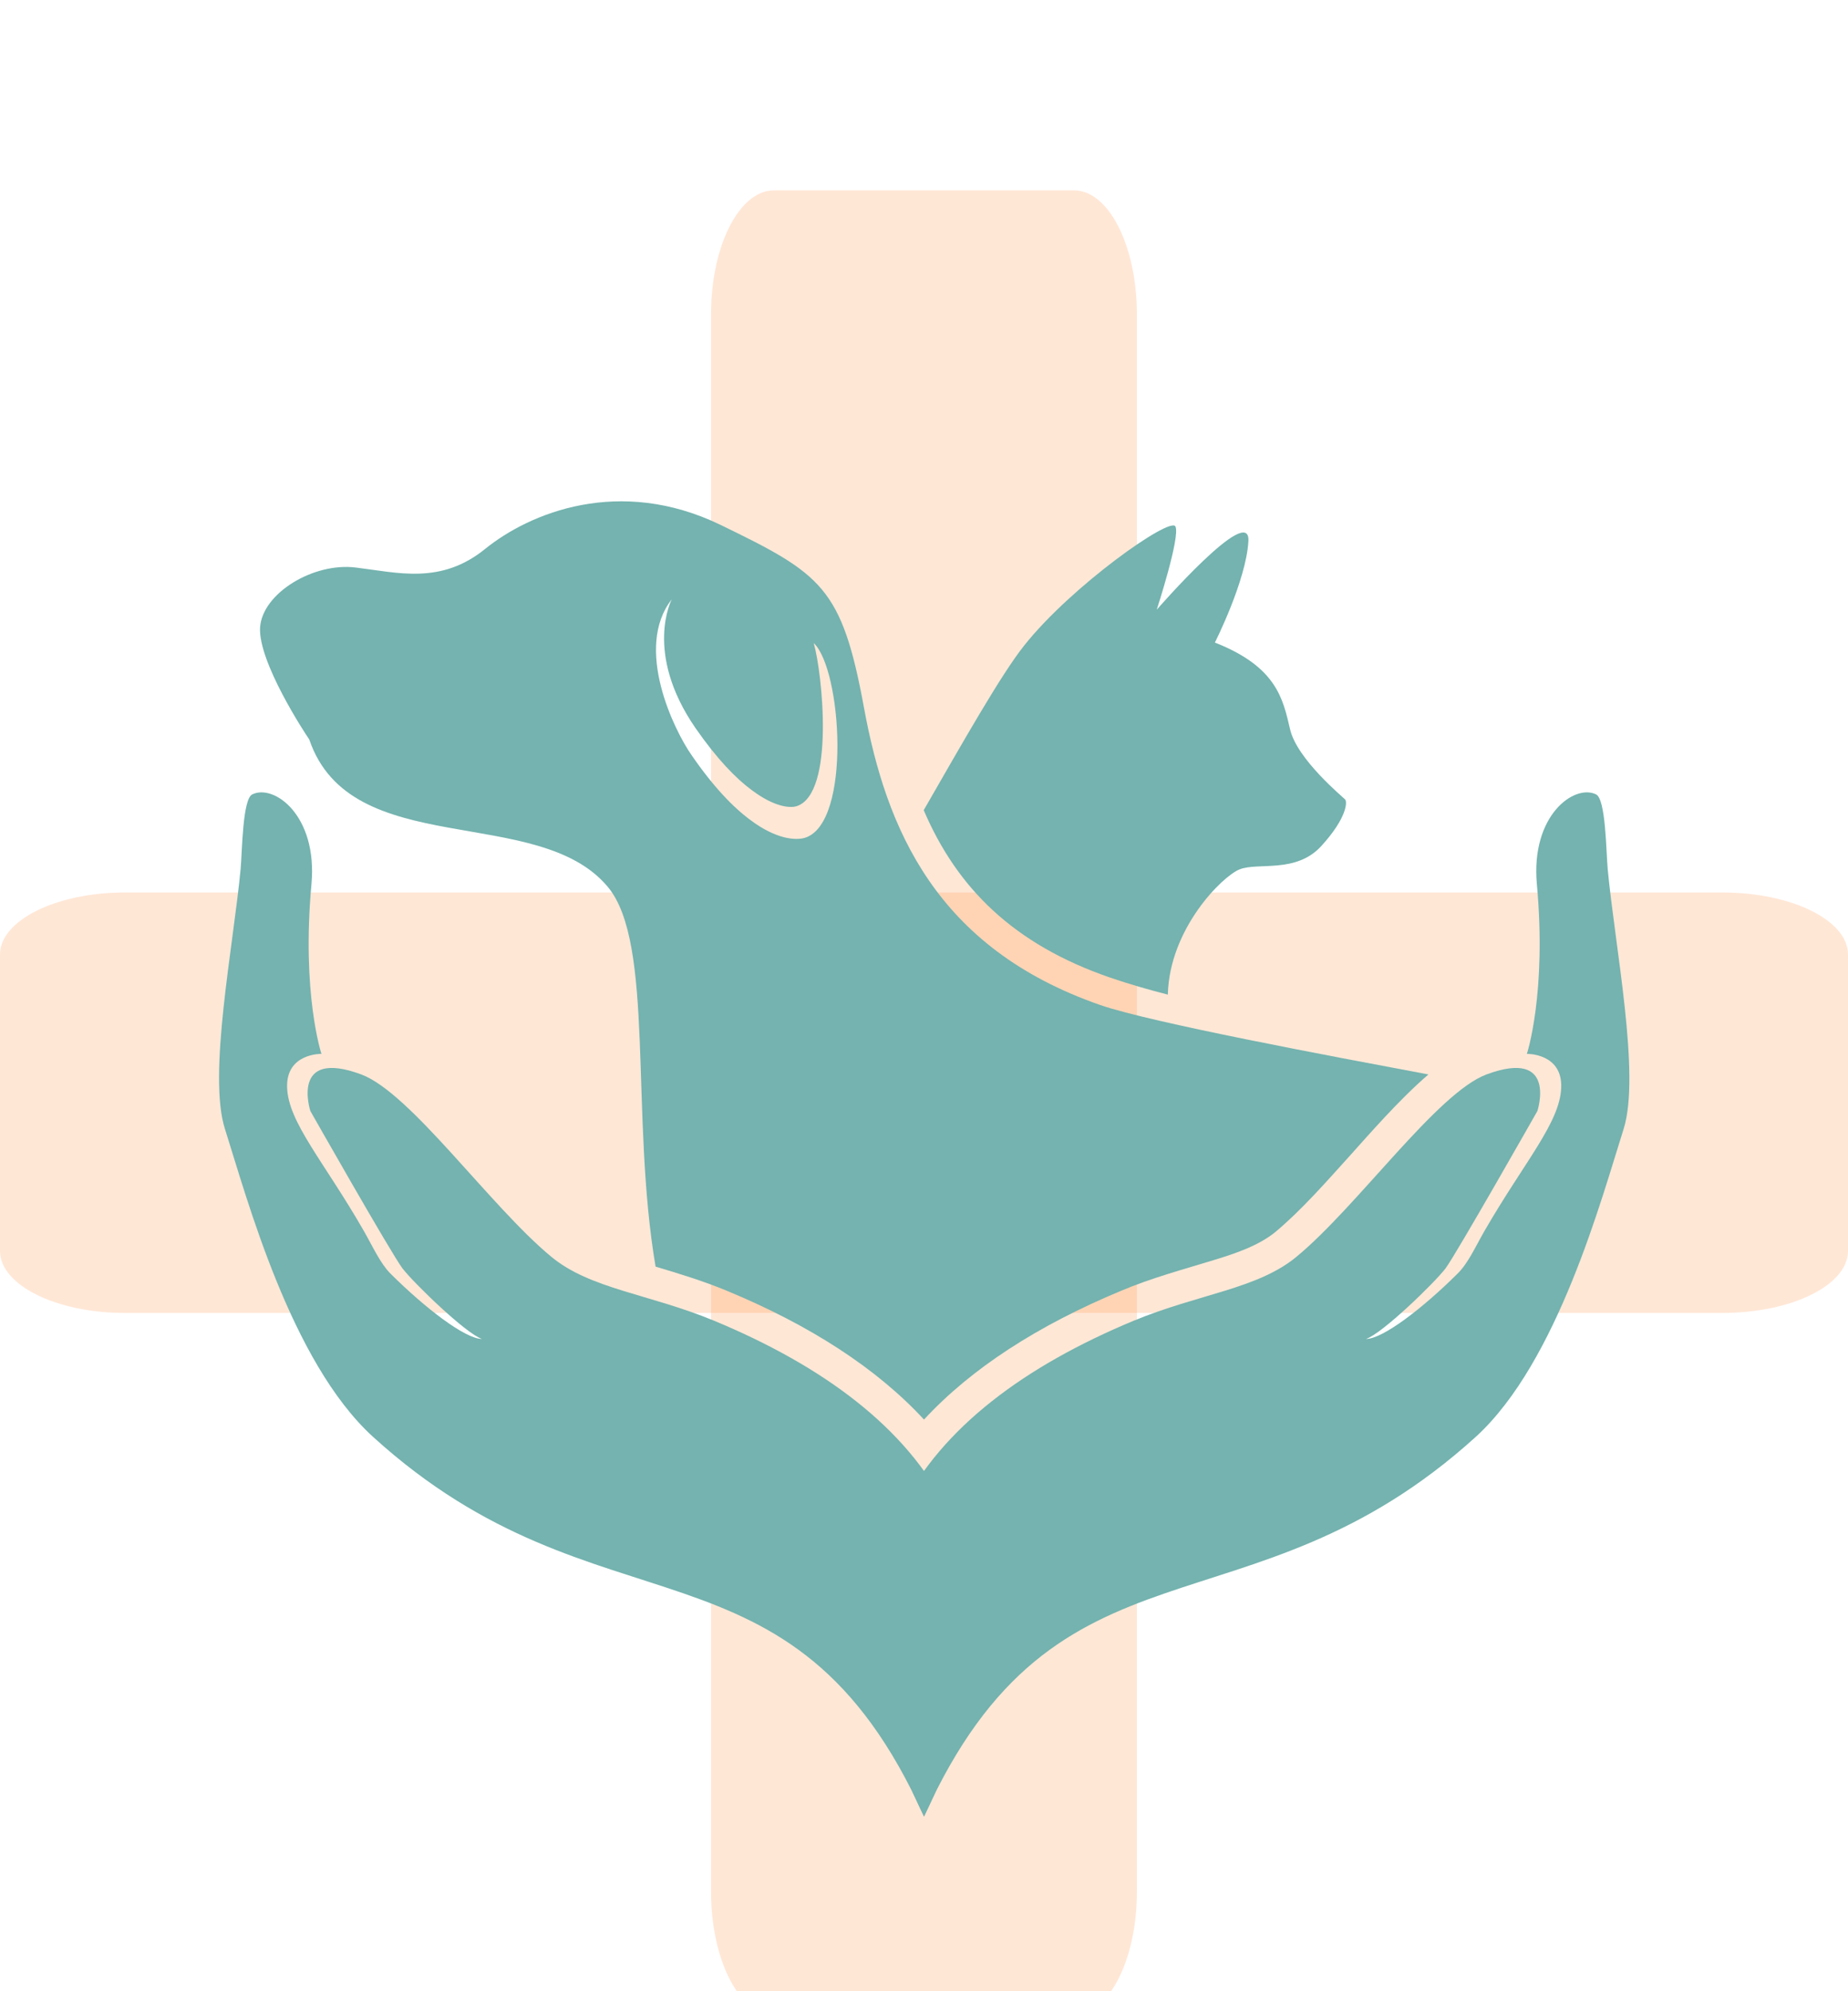 <svg width="52" height="56" viewBox="0 0 52 56" fill="none" xmlns="http://www.w3.org/2000/svg">
<g clip-path="url(#clip0)">
<path fill-rule="evenodd" clip-rule="evenodd" d="M52 26.843V35.181C52 36.139 50.421 36.924 48.472 36.924H3.503C1.579 36.924 0 36.139 0 35.181V26.843C0 25.886 1.579 25.1 3.503 25.1H48.472C50.421 25.1 52 25.886 52 26.843Z" fill="#FF8A34" fill-opacity="0.2"/>
<path fill-rule="evenodd" clip-rule="evenodd" d="M21.775 5.354H30.224C31.194 5.354 31.99 6.912 31.99 8.835L31.99 53.212C31.99 55.111 31.194 56.669 30.224 56.669H21.775C20.804 56.669 20.008 55.111 20.008 53.212L20.008 8.835C20.008 6.912 20.804 5.354 21.775 5.354Z" fill="#FF8A34" fill-opacity="0.2"/>
<path fill-rule="evenodd" clip-rule="evenodd" d="M34.185 18.071C34.185 18.071 35.067 16.329 35.128 15.218C35.189 14.114 32.549 17.147 32.549 17.147C32.549 17.147 33.219 15.09 33.074 14.805C32.93 14.52 30.138 16.487 28.814 18.161C28.168 18.971 27.072 20.908 25.992 22.785C26.928 24.97 28.51 26.553 31.233 27.492C31.758 27.672 32.306 27.83 32.861 27.972C32.907 26.118 34.39 24.647 34.877 24.451C35.394 24.241 36.474 24.579 37.189 23.783C37.904 22.995 37.912 22.552 37.851 22.485C37.79 22.417 36.49 21.351 36.299 20.503C36.102 19.662 35.927 18.754 34.185 18.071Z" fill="#74B3AF"/>
<path fill-rule="evenodd" clip-rule="evenodd" d="M8.702 20.796C8.581 20.623 7.265 18.619 7.318 17.65C7.379 16.682 8.824 15.811 10.011 15.961C11.197 16.104 12.407 16.449 13.654 15.435C14.91 14.422 17.427 13.386 20.272 14.76C23.117 16.141 23.688 16.509 24.311 19.902C24.935 23.303 26.335 26.658 30.96 28.265C32.398 28.76 37.433 29.699 40.194 30.217C39.358 30.937 38.529 31.898 37.973 32.514C37.327 33.227 36.627 34.03 35.889 34.646C35.425 35.029 34.756 35.254 34.193 35.426C33.288 35.704 32.405 35.937 31.538 36.305C29.21 37.273 27.331 38.482 26 39.923C24.669 38.482 22.798 37.273 20.462 36.305C19.793 36.027 19.124 35.824 18.447 35.622C17.724 31.365 18.431 26.523 17.1 24.939C15.138 22.59 9.866 24.226 8.702 20.796ZM18.903 16.854C18.903 16.854 18.104 18.356 19.573 20.48C20.173 21.343 20.706 21.892 21.155 22.222C21.786 22.695 22.227 22.732 22.418 22.672C23.498 22.319 23.14 18.926 22.897 18.085C23.688 18.829 23.962 23.13 22.661 23.558C22.402 23.641 21.847 23.611 21.117 23.063C20.637 22.71 20.082 22.139 19.466 21.246C18.972 20.548 17.831 18.221 18.903 16.854Z" fill="#74B3AF"/>
<path fill-rule="evenodd" clip-rule="evenodd" d="M26 51.086C22.532 44.059 25.78 39.69 31.896 37.145C33.729 36.387 35.387 36.252 36.483 35.343C38.209 33.917 40.438 30.734 41.83 30.216C43.838 29.473 43.26 31.245 43.26 31.245C43.26 31.245 40.986 35.253 40.674 35.674C40.355 36.087 38.894 37.505 38.438 37.656C38.909 37.656 40.035 36.792 41.016 35.816C41.313 35.524 41.518 35.058 41.777 34.608C42.903 32.663 43.892 31.575 43.93 30.592C43.968 29.616 42.964 29.638 42.964 29.638C42.964 29.638 43.526 27.942 43.245 24.864C43.07 22.927 44.302 22.041 44.911 22.341C45.185 22.477 45.192 23.925 45.238 24.436C45.443 26.62 46.166 30.224 45.687 31.748C45.071 33.684 43.838 38.294 41.533 40.403C35.113 46.228 29.743 42.783 26 51.086Z" fill="#74B3AF"/>
<path fill-rule="evenodd" clip-rule="evenodd" d="M26.001 51.086C29.469 44.059 26.221 39.69 20.098 37.145C18.265 36.387 16.606 36.252 15.511 35.343C13.784 33.917 11.555 30.734 10.163 30.216C8.155 29.473 8.733 31.245 8.733 31.245C8.733 31.245 11.008 35.253 11.327 35.674C11.647 36.087 13.107 37.505 13.563 37.656C13.092 37.656 11.966 36.792 10.985 35.816C10.696 35.524 10.49 35.058 10.232 34.608C9.114 32.663 8.117 31.575 8.079 30.592C8.041 29.616 9.045 29.638 9.045 29.638C9.045 29.638 8.482 27.942 8.764 24.864C8.939 22.927 7.706 22.041 7.098 22.341C6.824 22.477 6.816 23.925 6.771 24.436C6.565 26.62 5.843 30.224 6.329 31.748C6.946 33.684 8.178 38.294 10.49 40.403C16.888 46.228 22.266 42.783 26.001 51.086Z" fill="#74B3AF"/>
</g>
<defs>
<clipPath id="clip0">
<rect width="52" height="56" fill="white"/>
</clipPath>
</defs>
</svg>
